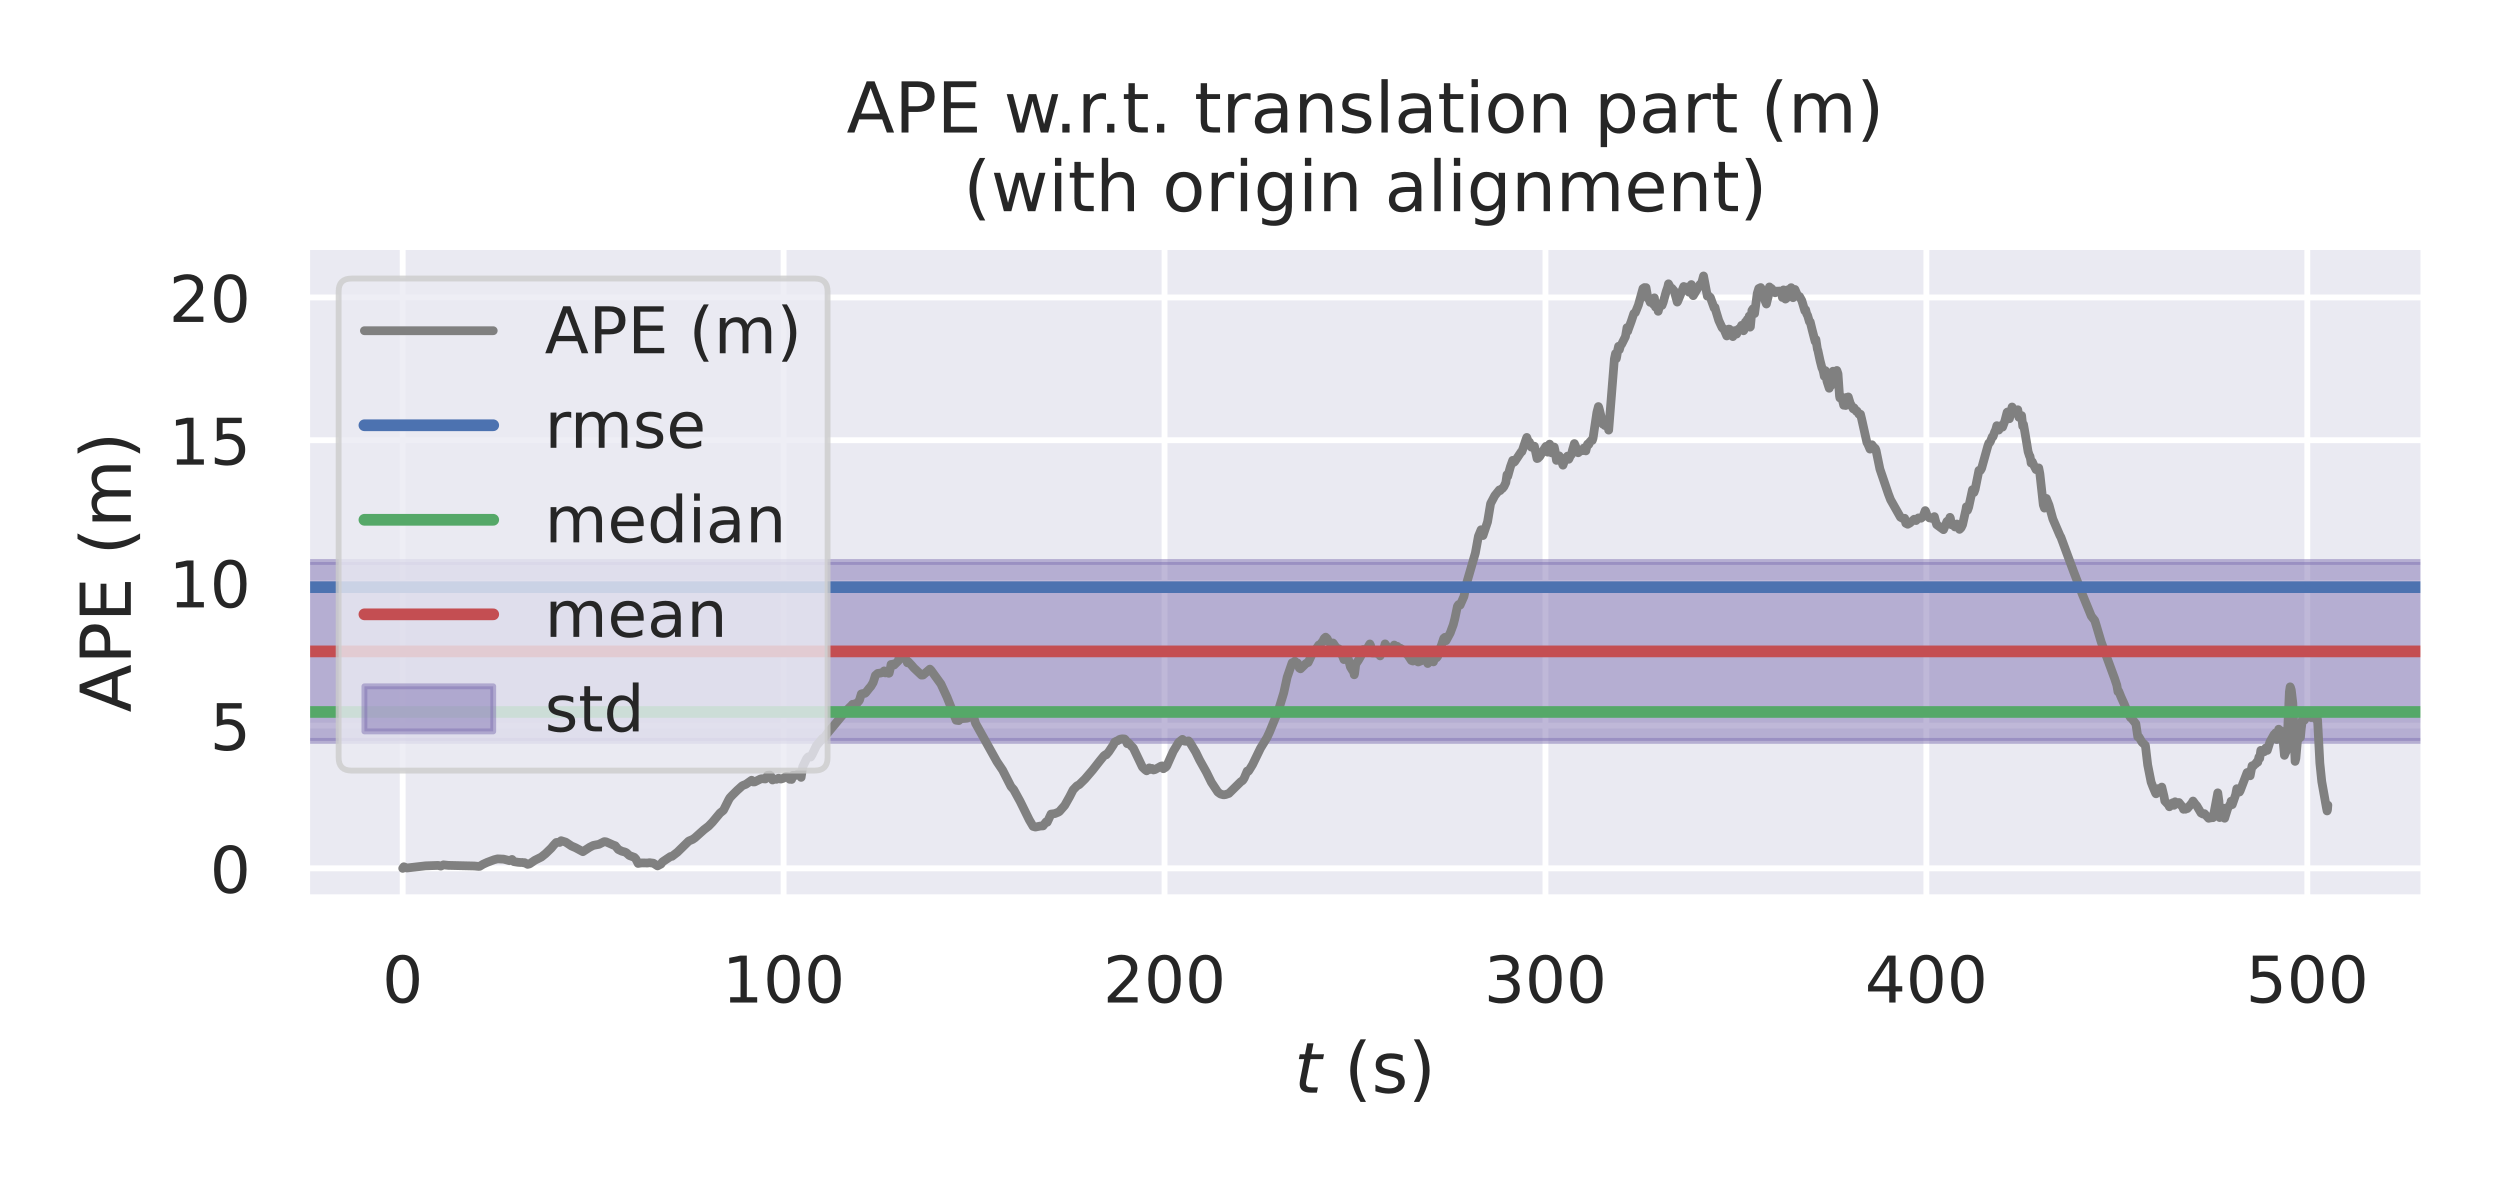 <?xml version="1.0" encoding="utf-8" standalone="no"?>
<!DOCTYPE svg PUBLIC "-//W3C//DTD SVG 1.1//EN"
  "http://www.w3.org/Graphics/SVG/1.1/DTD/svg11.dtd">
<!-- Created with matplotlib (https://matplotlib.org/) -->
<svg height="202.32pt" version="1.1" viewBox="0 0 426.96 202.32" width="426.96pt" xmlns="http://www.w3.org/2000/svg" xmlns:xlink="http://www.w3.org/1999/xlink">
 <defs>
  <style type="text/css">*{stroke-linecap:butt;stroke-linejoin:round;}</style>
 </defs>
 <g id="figure_1">
  <g id="patch_1">
   <path d="M 0 202.32 
L 426.96 202.32 
L 426.96 0 
L 0 0 
z
" style="fill:#ffffff;"/>
  </g>
  <g id="axes_1">
   <g id="patch_2">
    <path d="M 52.335 153.36 
L 414 153.36 
L 414 42.072 
L 52.335 42.072 
z
" style="fill:#eaeaf2;"/>
   </g>
   <g id="matplotlib.axis_1">
    <g id="xtick_1">
     <g id="line2d_1">
      <path clip-path="url(#p48aa917605)" d="M 68.774 153.36 
L 68.774 42.072 
" style="fill:none;stroke:#ffffff;stroke-linecap:round;"/>
     </g>
     <g id="text_1">
      <!-- 0 -->
      <g style="fill:#262626;" transform="translate(65.275 171.218)scale(0.11 -0.11)">
       <defs>
        <path d="M 31.781 66.406 
Q 24.172 66.406 20.328 58.906 
Q 16.5 51.422 16.5 36.375 
Q 16.5 21.391 20.328 13.891 
Q 24.172 6.391 31.781 6.391 
Q 39.453 6.391 43.281 13.891 
Q 47.125 21.391 47.125 36.375 
Q 47.125 51.422 43.281 58.906 
Q 39.453 66.406 31.781 66.406 
z
M 31.781 74.219 
Q 44.047 74.219 50.516 64.516 
Q 56.984 54.828 56.984 36.375 
Q 56.984 17.969 50.516 8.266 
Q 44.047 -1.422 31.781 -1.422 
Q 19.531 -1.422 13.062 8.266 
Q 6.594 17.969 6.594 36.375 
Q 6.594 54.828 13.062 64.516 
Q 19.531 74.219 31.781 74.219 
z
" id="DejaVuSans-48"/>
       </defs>
       <use xlink:href="#DejaVuSans-48"/>
      </g>
     </g>
    </g>
    <g id="xtick_2">
     <g id="line2d_2">
      <path clip-path="url(#p48aa917605)" d="M 133.829 153.36 
L 133.829 42.072 
" style="fill:none;stroke:#ffffff;stroke-linecap:round;"/>
     </g>
     <g id="text_2">
      <!-- 100 -->
      <g style="fill:#262626;" transform="translate(123.331 171.218)scale(0.11 -0.11)">
       <defs>
        <path d="M 12.406 8.297 
L 28.516 8.297 
L 28.516 63.922 
L 10.984 60.406 
L 10.984 69.391 
L 28.422 72.906 
L 38.281 72.906 
L 38.281 8.297 
L 54.391 8.297 
L 54.391 0 
L 12.406 0 
z
" id="DejaVuSans-49"/>
       </defs>
       <use xlink:href="#DejaVuSans-49"/>
       <use x="63.623" xlink:href="#DejaVuSans-48"/>
       <use x="127.246" xlink:href="#DejaVuSans-48"/>
      </g>
     </g>
    </g>
    <g id="xtick_3">
     <g id="line2d_3">
      <path clip-path="url(#p48aa917605)" d="M 198.884 153.36 
L 198.884 42.072 
" style="fill:none;stroke:#ffffff;stroke-linecap:round;"/>
     </g>
     <g id="text_3">
      <!-- 200 -->
      <g style="fill:#262626;" transform="translate(188.386 171.218)scale(0.11 -0.11)">
       <defs>
        <path d="M 19.188 8.297 
L 53.609 8.297 
L 53.609 0 
L 7.328 0 
L 7.328 8.297 
Q 12.938 14.109 22.625 23.891 
Q 32.328 33.688 34.812 36.531 
Q 39.547 41.844 41.422 45.531 
Q 43.312 49.219 43.312 52.781 
Q 43.312 58.594 39.234 62.25 
Q 35.156 65.922 28.609 65.922 
Q 23.969 65.922 18.812 64.312 
Q 13.672 62.703 7.812 59.422 
L 7.812 69.391 
Q 13.766 71.781 18.938 73 
Q 24.125 74.219 28.422 74.219 
Q 39.75 74.219 46.484 68.547 
Q 53.219 62.891 53.219 53.422 
Q 53.219 48.922 51.531 44.891 
Q 49.859 40.875 45.406 35.406 
Q 44.188 33.984 37.641 27.219 
Q 31.109 20.453 19.188 8.297 
z
" id="DejaVuSans-50"/>
       </defs>
       <use xlink:href="#DejaVuSans-50"/>
       <use x="63.623" xlink:href="#DejaVuSans-48"/>
       <use x="127.246" xlink:href="#DejaVuSans-48"/>
      </g>
     </g>
    </g>
    <g id="xtick_4">
     <g id="line2d_4">
      <path clip-path="url(#p48aa917605)" d="M 263.938 153.36 
L 263.938 42.072 
" style="fill:none;stroke:#ffffff;stroke-linecap:round;"/>
     </g>
     <g id="text_4">
      <!-- 300 -->
      <g style="fill:#262626;" transform="translate(253.44 171.218)scale(0.11 -0.11)">
       <defs>
        <path d="M 40.578 39.312 
Q 47.656 37.797 51.625 33 
Q 55.609 28.219 55.609 21.188 
Q 55.609 10.406 48.188 4.484 
Q 40.766 -1.422 27.094 -1.422 
Q 22.516 -1.422 17.656 -0.516 
Q 12.797 0.391 7.625 2.203 
L 7.625 11.719 
Q 11.719 9.328 16.594 8.109 
Q 21.484 6.891 26.812 6.891 
Q 36.078 6.891 40.938 10.547 
Q 45.797 14.203 45.797 21.188 
Q 45.797 27.641 41.281 31.266 
Q 36.766 34.906 28.719 34.906 
L 20.219 34.906 
L 20.219 43.016 
L 29.109 43.016 
Q 36.375 43.016 40.234 45.922 
Q 44.094 48.828 44.094 54.297 
Q 44.094 59.906 40.109 62.906 
Q 36.141 65.922 28.719 65.922 
Q 24.656 65.922 20.016 65.031 
Q 15.375 64.156 9.812 62.312 
L 9.812 71.094 
Q 15.438 72.656 20.344 73.438 
Q 25.25 74.219 29.594 74.219 
Q 40.828 74.219 47.359 69.109 
Q 53.906 64.016 53.906 55.328 
Q 53.906 49.266 50.438 45.094 
Q 46.969 40.922 40.578 39.312 
z
" id="DejaVuSans-51"/>
       </defs>
       <use xlink:href="#DejaVuSans-51"/>
       <use x="63.623" xlink:href="#DejaVuSans-48"/>
       <use x="127.246" xlink:href="#DejaVuSans-48"/>
      </g>
     </g>
    </g>
    <g id="xtick_5">
     <g id="line2d_5">
      <path clip-path="url(#p48aa917605)" d="M 328.993 153.36 
L 328.993 42.072 
" style="fill:none;stroke:#ffffff;stroke-linecap:round;"/>
     </g>
     <g id="text_5">
      <!-- 400 -->
      <g style="fill:#262626;" transform="translate(318.495 171.218)scale(0.11 -0.11)">
       <defs>
        <path d="M 37.797 64.312 
L 12.891 25.391 
L 37.797 25.391 
z
M 35.203 72.906 
L 47.609 72.906 
L 47.609 25.391 
L 58.016 25.391 
L 58.016 17.188 
L 47.609 17.188 
L 47.609 0 
L 37.797 0 
L 37.797 17.188 
L 4.891 17.188 
L 4.891 26.703 
z
" id="DejaVuSans-52"/>
       </defs>
       <use xlink:href="#DejaVuSans-52"/>
       <use x="63.623" xlink:href="#DejaVuSans-48"/>
       <use x="127.246" xlink:href="#DejaVuSans-48"/>
      </g>
     </g>
    </g>
    <g id="xtick_6">
     <g id="line2d_6">
      <path clip-path="url(#p48aa917605)" d="M 394.048 153.36 
L 394.048 42.072 
" style="fill:none;stroke:#ffffff;stroke-linecap:round;"/>
     </g>
     <g id="text_6">
      <!-- 500 -->
      <g style="fill:#262626;" transform="translate(383.55 171.218)scale(0.11 -0.11)">
       <defs>
        <path d="M 10.797 72.906 
L 49.516 72.906 
L 49.516 64.594 
L 19.828 64.594 
L 19.828 46.734 
Q 21.969 47.469 24.109 47.828 
Q 26.266 48.188 28.422 48.188 
Q 40.625 48.188 47.75 41.5 
Q 54.891 34.812 54.891 23.391 
Q 54.891 11.625 47.562 5.094 
Q 40.234 -1.422 26.906 -1.422 
Q 22.312 -1.422 17.547 -0.641 
Q 12.797 0.141 7.719 1.703 
L 7.719 11.625 
Q 12.109 9.234 16.797 8.062 
Q 21.484 6.891 26.703 6.891 
Q 35.156 6.891 40.078 11.328 
Q 45.016 15.766 45.016 23.391 
Q 45.016 31 40.078 35.438 
Q 35.156 39.891 26.703 39.891 
Q 22.75 39.891 18.812 39.016 
Q 14.891 38.141 10.797 36.281 
z
" id="DejaVuSans-53"/>
       </defs>
       <use xlink:href="#DejaVuSans-53"/>
       <use x="63.623" xlink:href="#DejaVuSans-48"/>
       <use x="127.246" xlink:href="#DejaVuSans-48"/>
      </g>
     </g>
    </g>
    <g id="text_7">
     <!-- $t$ (s) -->
     <g style="fill:#262626;" transform="translate(221.048 186.624)scale(0.12 -0.12)">
      <defs>
       <path d="M 42.281 54.688 
L 40.922 47.703 
L 23 47.703 
L 17.188 18.016 
Q 16.891 16.359 16.75 15.234 
Q 16.609 14.109 16.609 13.484 
Q 16.609 10.359 18.484 8.938 
Q 20.359 7.516 24.516 7.516 
L 33.594 7.516 
L 32.078 0 
L 23.484 0 
Q 15.484 0 11.547 3.125 
Q 7.625 6.25 7.625 12.594 
Q 7.625 13.719 7.766 15.062 
Q 7.906 16.406 8.203 18.016 
L 14.016 47.703 
L 6.391 47.703 
L 7.812 54.688 
L 15.281 54.688 
L 18.312 70.219 
L 27.297 70.219 
L 24.312 54.688 
z
" id="DejaVuSans-Oblique-116"/>
       <path id="DejaVuSans-32"/>
       <path d="M 31 75.875 
Q 24.469 64.656 21.281 53.656 
Q 18.109 42.672 18.109 31.391 
Q 18.109 20.125 21.312 9.062 
Q 24.516 -2 31 -13.188 
L 23.188 -13.188 
Q 15.875 -1.703 12.234 9.375 
Q 8.594 20.453 8.594 31.391 
Q 8.594 42.281 12.203 53.312 
Q 15.828 64.359 23.188 75.875 
z
" id="DejaVuSans-40"/>
       <path d="M 44.281 53.078 
L 44.281 44.578 
Q 40.484 46.531 36.375 47.5 
Q 32.281 48.484 27.875 48.484 
Q 21.188 48.484 17.844 46.438 
Q 14.5 44.391 14.5 40.281 
Q 14.5 37.156 16.891 35.375 
Q 19.281 33.594 26.516 31.984 
L 29.594 31.297 
Q 39.156 29.25 43.188 25.516 
Q 47.219 21.781 47.219 15.094 
Q 47.219 7.469 41.188 3.016 
Q 35.156 -1.422 24.609 -1.422 
Q 20.219 -1.422 15.453 -0.562 
Q 10.688 0.297 5.422 2 
L 5.422 11.281 
Q 10.406 8.688 15.234 7.391 
Q 20.062 6.109 24.812 6.109 
Q 31.156 6.109 34.562 8.281 
Q 37.984 10.453 37.984 14.406 
Q 37.984 18.062 35.516 20.016 
Q 33.062 21.969 24.703 23.781 
L 21.578 24.516 
Q 13.234 26.266 9.516 29.906 
Q 5.812 33.547 5.812 39.891 
Q 5.812 47.609 11.281 51.797 
Q 16.75 56 26.812 56 
Q 31.781 56 36.172 55.266 
Q 40.578 54.547 44.281 53.078 
z
" id="DejaVuSans-115"/>
       <path d="M 8.016 75.875 
L 15.828 75.875 
Q 23.141 64.359 26.781 53.312 
Q 30.422 42.281 30.422 31.391 
Q 30.422 20.453 26.781 9.375 
Q 23.141 -1.703 15.828 -13.188 
L 8.016 -13.188 
Q 14.5 -2 17.703 9.062 
Q 20.906 20.125 20.906 31.391 
Q 20.906 42.672 17.703 53.656 
Q 14.5 64.656 8.016 75.875 
z
" id="DejaVuSans-41"/>
      </defs>
      <use transform="translate(0 0.125)" xlink:href="#DejaVuSans-Oblique-116"/>
      <use transform="translate(39.209 0.125)" xlink:href="#DejaVuSans-32"/>
      <use transform="translate(70.996 0.125)" xlink:href="#DejaVuSans-40"/>
      <use transform="translate(110.01 0.125)" xlink:href="#DejaVuSans-115"/>
      <use transform="translate(162.109 0.125)" xlink:href="#DejaVuSans-41"/>
     </g>
    </g>
   </g>
   <g id="matplotlib.axis_2">
    <g id="ytick_1">
     <g id="line2d_7">
      <path clip-path="url(#p48aa917605)" d="M 52.335 148.301 
L 414 148.301 
" style="fill:none;stroke:#ffffff;stroke-linecap:round;"/>
     </g>
     <g id="text_8">
      <!-- 0 -->
      <g style="fill:#262626;" transform="translate(35.836 152.481)scale(0.11 -0.11)">
       <use xlink:href="#DejaVuSans-48"/>
      </g>
     </g>
    </g>
    <g id="ytick_2">
     <g id="line2d_8">
      <path clip-path="url(#p48aa917605)" d="M 52.335 123.928 
L 414 123.928 
" style="fill:none;stroke:#ffffff;stroke-linecap:round;"/>
     </g>
     <g id="text_9">
      <!-- 5 -->
      <g style="fill:#262626;" transform="translate(35.836 128.107)scale(0.11 -0.11)">
       <use xlink:href="#DejaVuSans-53"/>
      </g>
     </g>
    </g>
    <g id="ytick_3">
     <g id="line2d_9">
      <path clip-path="url(#p48aa917605)" d="M 52.335 99.554 
L 414 99.554 
" style="fill:none;stroke:#ffffff;stroke-linecap:round;"/>
     </g>
     <g id="text_10">
      <!-- 10 -->
      <g style="fill:#262626;" transform="translate(28.837 103.733)scale(0.11 -0.11)">
       <use xlink:href="#DejaVuSans-49"/>
       <use x="63.623" xlink:href="#DejaVuSans-48"/>
      </g>
     </g>
    </g>
    <g id="ytick_4">
     <g id="line2d_10">
      <path clip-path="url(#p48aa917605)" d="M 52.335 75.18 
L 414 75.18 
" style="fill:none;stroke:#ffffff;stroke-linecap:round;"/>
     </g>
     <g id="text_11">
      <!-- 15 -->
      <g style="fill:#262626;" transform="translate(28.837 79.359)scale(0.11 -0.11)">
       <use xlink:href="#DejaVuSans-49"/>
       <use x="63.623" xlink:href="#DejaVuSans-53"/>
      </g>
     </g>
    </g>
    <g id="ytick_5">
     <g id="line2d_11">
      <path clip-path="url(#p48aa917605)" d="M 52.335 50.806 
L 414 50.806 
" style="fill:none;stroke:#ffffff;stroke-linecap:round;"/>
     </g>
     <g id="text_12">
      <!-- 20 -->
      <g style="fill:#262626;" transform="translate(28.837 54.985)scale(0.11 -0.11)">
       <use xlink:href="#DejaVuSans-50"/>
       <use x="63.623" xlink:href="#DejaVuSans-48"/>
      </g>
     </g>
    </g>
    <g id="text_13">
     <!-- APE (m) -->
     <g style="fill:#262626;" transform="translate(22.342 121.663)rotate(-90)scale(0.12 -0.12)">
      <defs>
       <path d="M 34.188 63.188 
L 20.797 26.906 
L 47.609 26.906 
z
M 28.609 72.906 
L 39.797 72.906 
L 67.578 0 
L 57.328 0 
L 50.688 18.703 
L 17.828 18.703 
L 11.188 0 
L 0.781 0 
z
" id="DejaVuSans-65"/>
       <path d="M 19.672 64.797 
L 19.672 37.406 
L 32.078 37.406 
Q 38.969 37.406 42.719 40.969 
Q 46.484 44.531 46.484 51.125 
Q 46.484 57.672 42.719 61.234 
Q 38.969 64.797 32.078 64.797 
z
M 9.812 72.906 
L 32.078 72.906 
Q 44.344 72.906 50.609 67.359 
Q 56.891 61.812 56.891 51.125 
Q 56.891 40.328 50.609 34.812 
Q 44.344 29.297 32.078 29.297 
L 19.672 29.297 
L 19.672 0 
L 9.812 0 
z
" id="DejaVuSans-80"/>
       <path d="M 9.812 72.906 
L 55.906 72.906 
L 55.906 64.594 
L 19.672 64.594 
L 19.672 43.016 
L 54.391 43.016 
L 54.391 34.719 
L 19.672 34.719 
L 19.672 8.297 
L 56.781 8.297 
L 56.781 0 
L 9.812 0 
z
" id="DejaVuSans-69"/>
       <path d="M 52 44.188 
Q 55.375 50.25 60.062 53.125 
Q 64.75 56 71.094 56 
Q 79.641 56 84.281 50.016 
Q 88.922 44.047 88.922 33.016 
L 88.922 0 
L 79.891 0 
L 79.891 32.719 
Q 79.891 40.578 77.094 44.375 
Q 74.312 48.188 68.609 48.188 
Q 61.625 48.188 57.562 43.547 
Q 53.516 38.922 53.516 30.906 
L 53.516 0 
L 44.484 0 
L 44.484 32.719 
Q 44.484 40.625 41.703 44.406 
Q 38.922 48.188 33.109 48.188 
Q 26.219 48.188 22.156 43.531 
Q 18.109 38.875 18.109 30.906 
L 18.109 0 
L 9.078 0 
L 9.078 54.688 
L 18.109 54.688 
L 18.109 46.188 
Q 21.188 51.219 25.484 53.609 
Q 29.781 56 35.688 56 
Q 41.656 56 45.828 52.969 
Q 50 49.953 52 44.188 
z
" id="DejaVuSans-109"/>
      </defs>
      <use xlink:href="#DejaVuSans-65"/>
      <use x="68.408" xlink:href="#DejaVuSans-80"/>
      <use x="128.711" xlink:href="#DejaVuSans-69"/>
      <use x="191.895" xlink:href="#DejaVuSans-32"/>
      <use x="223.682" xlink:href="#DejaVuSans-40"/>
      <use x="262.695" xlink:href="#DejaVuSans-109"/>
      <use x="360.107" xlink:href="#DejaVuSans-41"/>
     </g>
    </g>
   </g>
   <g id="patch_3">
    <path clip-path="url(#p48aa917605)" d="M 52.335 126.526 
L 52.335 95.976 
L 414 95.976 
L 414 126.526 
z
" style="fill:#8172b3;opacity:0.5;stroke:#8172b3;stroke-linejoin:miter;"/>
   </g>
   <g id="line2d_12">
    <path clip-path="url(#p48aa917605)" d="M 68.774 148.301 
L 68.969 148.031 
L 69.49 148.24 
L 72.678 147.871 
L 74.824 147.798 
L 75.28 147.918 
L 75.735 147.703 
L 76.581 147.793 
L 81.005 147.899 
L 81.72 147.967 
L 81.915 147.956 
L 82.501 147.598 
L 83.216 147.271 
L 84.387 146.831 
L 84.973 146.681 
L 86.014 146.729 
L 86.599 146.878 
L 86.99 146.988 
L 87.38 146.812 
L 87.445 146.78 
L 87.77 147.155 
L 88.486 147.267 
L 88.941 147.301 
L 89.267 147.298 
L 89.462 147.362 
L 89.592 147.327 
L 90.112 147.616 
L 90.438 147.538 
L 91.348 146.921 
L 92.454 146.366 
L 93.17 145.794 
L 94.146 144.848 
L 94.536 144.376 
L 94.666 144.231 
L 94.991 143.889 
L 95.317 143.845 
L 95.577 143.874 
L 95.837 143.58 
L 96.618 143.826 
L 97.594 144.477 
L 98.309 144.787 
L 99.545 145.452 
L 100.716 144.689 
L 101.302 144.395 
L 101.627 144.321 
L 102.277 144.202 
L 103.188 143.745 
L 103.448 143.751 
L 103.904 143.948 
L 104.75 144.326 
L 105.075 144.437 
L 105.595 145.082 
L 106.181 145.368 
L 106.701 145.51 
L 106.961 145.626 
L 107.482 146.108 
L 108.328 146.417 
L 108.588 146.695 
L 108.978 147.462 
L 109.238 147.415 
L 109.629 147.369 
L 110.604 147.388 
L 110.93 147.33 
L 111.255 147.381 
L 111.45 147.402 
L 111.58 147.418 
L 112.296 147.879 
L 112.881 147.568 
L 113.142 147.197 
L 114.508 146.281 
L 114.768 146.248 
L 115.679 145.55 
L 117.63 143.637 
L 118.281 143.362 
L 118.671 143.093 
L 120.233 141.694 
L 121.013 141.096 
L 121.664 140.426 
L 122.965 138.862 
L 123.55 138.389 
L 124.461 136.573 
L 124.656 136.247 
L 125.047 135.827 
L 125.892 134.988 
L 126.738 134.225 
L 126.933 134.122 
L 127.389 133.943 
L 128.364 133.255 
L 128.625 133.543 
L 128.885 133.539 
L 129.926 133.019 
L 130.186 132.993 
L 130.706 133.034 
L 130.836 132.867 
L 131.097 132.413 
L 131.422 132.343 
L 131.617 132.489 
L 131.942 133.21 
L 132.007 133.135 
L 132.203 133.06 
L 132.593 133.097 
L 132.983 132.903 
L 133.178 133.021 
L 133.374 133.048 
L 133.764 132.922 
L 134.219 132.618 
L 134.61 132.637 
L 134.805 132.949 
L 134.87 133.09 
L 134.935 133.02 
L 135.065 132.691 
L 135.195 133.115 
L 135.455 132.399 
L 135.781 132.451 
L 135.911 132.422 
L 136.366 132.12 
L 136.691 132.363 
L 136.822 132.761 
L 137.082 130.978 
L 137.732 129.623 
L 137.862 129.441 
L 138.058 129.249 
L 138.448 129.288 
L 138.708 128.854 
L 139.424 127.363 
L 140.465 126.12 
L 140.725 126.039 
L 141.18 125.388 
L 144.433 121.461 
L 144.823 121.093 
L 145.149 120.754 
L 145.344 120.584 
L 145.604 120.284 
L 145.864 120.3 
L 146.059 120.18 
L 146.319 120.155 
L 146.775 119.609 
L 147.1 118.516 
L 147.36 118.443 
L 147.686 118.42 
L 147.816 118.347 
L 148.466 117.521 
L 148.727 117.225 
L 149.117 116.575 
L 149.312 115.974 
L 149.507 115.348 
L 149.898 115.009 
L 150.353 114.95 
L 150.743 114.86 
L 151.003 114.582 
L 151.134 114.769 
L 151.199 114.918 
L 151.264 114.861 
L 151.459 114.776 
L 151.589 114.871 
L 151.784 114.989 
L 151.849 114.968 
L 152.109 113.878 
L 152.174 113.479 
L 152.239 113.517 
L 152.435 113.505 
L 152.5 113.418 
L 152.565 113.493 
L 152.695 113.576 
L 153.41 112.874 
L 153.541 112.359 
L 153.671 111.821 
L 153.736 111.869 
L 154.191 112.3 
L 154.321 112.451 
L 154.516 112.414 
L 154.712 112.683 
L 154.777 112.667 
L 154.972 113.192 
L 155.102 112.994 
L 155.167 113.06 
L 155.687 113.615 
L 156.078 114.073 
L 157.379 115.301 
L 157.639 115.283 
L 158.81 114.277 
L 159.005 114.473 
L 160.697 116.816 
L 161.737 119.066 
L 163.039 122.343 
L 163.299 123.005 
L 163.754 123.063 
L 164.079 122.723 
L 164.34 122.728 
L 165.185 122.652 
L 165.576 122.461 
L 165.706 122.448 
L 165.966 122.158 
L 166.161 122.011 
L 166.617 123.545 
L 170.26 130.08 
L 171.235 131.534 
L 171.626 132.3 
L 172.667 134.34 
L 173.122 134.854 
L 174.228 136.87 
L 175.789 140.032 
L 176.44 141.138 
L 176.83 141.247 
L 177.676 141.072 
L 178.131 141.049 
L 178.652 140.366 
L 178.782 140.39 
L 178.847 140.43 
L 179.497 139.035 
L 180.148 138.949 
L 180.733 138.712 
L 180.929 138.587 
L 181.839 137.548 
L 182.685 136.044 
L 183.271 134.894 
L 183.921 134.214 
L 184.311 134.008 
L 185.287 133.048 
L 186.588 131.534 
L 187.824 129.954 
L 188.54 129.078 
L 188.8 128.885 
L 188.93 128.912 
L 189.386 128.363 
L 190.166 127.178 
L 190.362 126.752 
L 190.622 126.603 
L 190.817 126.532 
L 191.272 126.252 
L 191.663 126.181 
L 192.053 126.207 
L 192.248 126.395 
L 192.508 127.001 
L 192.573 126.924 
L 192.703 126.831 
L 193.289 127.495 
L 193.549 127.74 
L 195.111 131.01 
L 195.566 131.45 
L 195.826 131.642 
L 196.086 131.45 
L 196.281 131.143 
L 196.412 131.418 
L 196.477 131.361 
L 196.737 131.232 
L 196.997 131.495 
L 197.257 131.428 
L 198.298 130.837 
L 198.493 130.803 
L 198.558 130.828 
L 198.689 131.287 
L 198.754 131.225 
L 199.079 131.045 
L 199.274 130.789 
L 199.794 129.613 
L 200.38 128.304 
L 200.835 127.558 
L 201.291 126.784 
L 201.941 126.271 
L 202.201 126.504 
L 202.332 126.58 
L 202.527 126.595 
L 202.657 126.592 
L 202.982 126.532 
L 203.177 126.736 
L 204.218 128.454 
L 204.869 129.795 
L 206.04 131.89 
L 206.885 133.606 
L 207.991 135.278 
L 208.447 135.607 
L 208.967 135.746 
L 209.292 135.704 
L 209.878 135.503 
L 211.895 133.519 
L 212.22 133.303 
L 212.48 132.906 
L 213.001 131.682 
L 213.131 131.774 
L 213.261 131.655 
L 213.911 130.596 
L 214.822 128.715 
L 215.277 127.777 
L 216.383 125.966 
L 216.839 124.979 
L 218.335 121.312 
L 219.246 118.315 
L 219.831 115.646 
L 220.677 113.186 
L 220.807 113.391 
L 220.872 113.335 
L 221.067 113.051 
L 221.132 112.914 
L 221.393 113.384 
L 221.523 113.31 
L 221.588 113.22 
L 221.718 113.644 
L 221.913 114.103 
L 222.108 114.221 
L 223.084 113.268 
L 223.409 113.148 
L 223.735 112.463 
L 224.06 111.717 
L 224.515 111.213 
L 225.231 110.156 
L 225.426 110.125 
L 225.946 109.46 
L 226.142 109.043 
L 226.402 108.818 
L 226.662 109.06 
L 226.922 109.634 
L 227.182 109.764 
L 227.378 110.018 
L 227.508 110.151 
L 227.638 109.804 
L 227.703 109.87 
L 227.898 110.159 
L 228.288 110.72 
L 228.614 110.787 
L 228.874 111.363 
L 228.939 111.606 
L 229.004 111.55 
L 229.069 111.505 
L 229.524 112.646 
L 229.98 111.844 
L 230.175 112.245 
L 230.37 112.89 
L 230.63 113.915 
L 231.021 114.548 
L 231.151 114.619 
L 231.281 115.24 
L 231.346 115.014 
L 231.541 113.434 
L 231.997 112.752 
L 232.452 111.954 
L 232.842 110.935 
L 232.972 111.014 
L 233.233 111.452 
L 233.363 111.17 
L 233.688 110.412 
L 233.818 110.184 
L 233.948 109.976 
L 234.078 110.238 
L 234.338 111.506 
L 234.924 111.513 
L 235.314 111.641 
L 235.509 111.437 
L 235.64 111.773 
L 235.705 112.014 
L 235.965 111.049 
L 236.03 111.024 
L 236.16 111.31 
L 236.225 111.229 
L 236.55 109.963 
L 237.396 111.203 
L 237.461 111.157 
L 237.786 111.033 
L 238.112 110.16 
L 238.307 110.386 
L 238.502 110.496 
L 238.632 110.386 
L 238.827 110.79 
L 239.153 110.701 
L 239.868 111.2 
L 240.193 111.683 
L 240.389 111.805 
L 241.039 112.798 
L 241.299 112.893 
L 241.56 112.652 
L 242.21 113.057 
L 243.251 112.632 
L 243.381 112.624 
L 243.511 112.419 
L 243.836 113.318 
L 243.902 113.242 
L 244.227 112.71 
L 244.357 112.421 
L 244.552 112.687 
L 244.682 112.661 
L 244.812 113.036 
L 245.138 111.794 
L 245.203 112.026 
L 245.333 112.344 
L 245.528 112.115 
L 245.658 111.73 
L 245.918 110.834 
L 246.178 110.196 
L 246.569 109.021 
L 246.764 108.848 
L 246.959 109.42 
L 247.675 108.1 
L 248.195 106.693 
L 248.455 105.687 
L 248.911 103.52 
L 249.106 103.248 
L 249.366 103.338 
L 250.017 101.862 
L 250.537 99.386 
L 251.968 94.445 
L 252.489 91.583 
L 252.944 90.475 
L 253.269 91.463 
L 253.334 91.272 
L 254.05 89.124 
L 254.57 86.007 
L 255.286 84.646 
L 256.067 83.673 
L 256.197 83.79 
L 256.457 83.477 
L 256.587 83.43 
L 256.847 83.105 
L 257.173 82.416 
L 257.368 81.07 
L 257.498 81.356 
L 257.953 79.716 
L 258.344 78.62 
L 258.409 78.802 
L 258.474 78.984 
L 258.539 78.961 
L 258.669 78.872 
L 259.84 77.105 
L 259.905 77.143 
L 260.035 76.8 
L 260.621 75.048 
L 260.751 74.707 
L 261.076 75.591 
L 261.206 75.5 
L 261.336 75.872 
L 261.531 76.371 
L 261.661 76.233 
L 261.727 76.114 
L 261.792 76.17 
L 261.987 76.228 
L 262.052 76.21 
L 262.507 78.312 
L 262.637 78.276 
L 262.963 77.954 
L 263.483 77.071 
L 264.003 76.245 
L 264.329 77.222 
L 264.654 75.85 
L 264.719 76.015 
L 264.849 76.295 
L 264.979 77.335 
L 265.044 76.991 
L 265.174 76.46 
L 265.239 76.481 
L 265.37 76.412 
L 265.435 76.351 
L 265.565 76.925 
L 265.825 78.627 
L 265.89 78.476 
L 266.28 77.848 
L 266.541 78.408 
L 266.931 79.441 
L 267.321 78.33 
L 267.712 77.895 
L 267.777 77.991 
L 267.907 78.44 
L 267.972 78.336 
L 268.167 77.887 
L 268.362 77.659 
L 268.557 76.869 
L 268.883 75.755 
L 269.338 76.845 
L 269.533 77.321 
L 269.598 77.259 
L 270.119 76.861 
L 270.314 76.966 
L 270.444 76.693 
L 270.509 76.512 
L 270.574 76.542 
L 270.704 76.665 
L 270.834 77.002 
L 271.094 75.92 
L 271.159 75.824 
L 271.224 75.896 
L 271.29 75.963 
L 271.355 75.886 
L 271.55 75.433 
L 271.68 75.359 
L 271.81 75.138 
L 271.875 75.181 
L 271.94 75.217 
L 272.07 74.81 
L 272.265 73.47 
L 272.721 70.434 
L 272.981 69.437 
L 273.046 69.583 
L 273.176 70.061 
L 273.697 72.206 
L 273.762 72.45 
L 273.827 72.277 
L 273.892 72.103 
L 273.957 72.15 
L 274.087 72.678 
L 274.282 72.038 
L 274.412 72.542 
L 274.477 72.516 
L 274.542 72.484 
L 274.672 73.062 
L 274.737 73.454 
L 275.713 61.291 
L 275.908 60.375 
L 276.039 61.255 
L 276.104 60.96 
L 276.299 59.703 
L 276.429 59.141 
L 276.559 59.724 
L 276.754 59.026 
L 276.949 58.793 
L 277.6 57.484 
L 277.795 56.378 
L 277.86 55.958 
L 277.925 56.261 
L 277.99 56.57 
L 278.055 56.34 
L 278.576 54.919 
L 278.706 54.53 
L 279.031 53.542 
L 279.226 53.379 
L 279.291 53.382 
L 279.812 52.091 
L 280.592 49.28 
L 280.853 49.108 
L 281.048 49.14 
L 281.113 49.118 
L 281.438 50.953 
L 281.568 50.947 
L 281.828 51.635 
L 282.154 51.693 
L 282.219 51.594 
L 282.414 52.017 
L 282.544 50.867 
L 282.739 52.46 
L 282.869 51.72 
L 282.934 51.824 
L 283.064 52.214 
L 283.195 53.163 
L 283.26 52.902 
L 283.52 52.128 
L 283.845 52.154 
L 284.04 51.641 
L 284.561 49.781 
L 284.821 49.037 
L 284.951 48.471 
L 285.146 48.841 
L 285.341 49.2 
L 285.537 49.239 
L 285.927 49.703 
L 286.447 51.591 
L 286.512 51.494 
L 286.773 50.861 
L 287.098 50.059 
L 287.293 49.583 
L 287.553 48.93 
L 288.009 49.208 
L 288.139 49.027 
L 288.204 49.106 
L 288.464 49.906 
L 288.659 49.926 
L 288.854 48.601 
L 289.115 50.415 
L 289.18 50.495 
L 290.351 48.542 
L 290.546 48.44 
L 290.611 48.343 
L 290.936 47.131 
L 291.261 48.828 
L 291.587 50.575 
L 291.782 50.51 
L 292.107 50.809 
L 292.758 52.613 
L 292.823 52.563 
L 292.888 52.491 
L 293.018 53.024 
L 293.538 54.728 
L 294.124 56.003 
L 294.319 56.173 
L 294.384 56.149 
L 294.904 57.373 
L 295.035 57.308 
L 295.23 56.211 
L 295.36 56.22 
L 295.75 56.954 
L 295.945 57.486 
L 296.01 57.385 
L 296.271 56.462 
L 296.336 56.497 
L 296.596 57.048 
L 296.726 56.683 
L 296.921 56.192 
L 297.181 56.088 
L 297.442 55.561 
L 297.702 56.252 
L 297.767 56.487 
L 297.832 56.396 
L 298.092 54.976 
L 298.287 54.924 
L 298.417 54.543 
L 298.613 55.208 
L 298.743 53.97 
L 298.873 55.874 
L 298.938 55.806 
L 299.198 53.033 
L 299.393 52.733 
L 299.653 53.548 
L 300.109 50.111 
L 300.369 49.265 
L 300.694 49.111 
L 300.954 49.503 
L 301.15 50.459 
L 301.215 50.475 
L 301.475 51.428 
L 301.67 51.919 
L 301.995 50.577 
L 302.191 49.005 
L 302.256 49.145 
L 302.386 49.332 
L 302.516 49.244 
L 303.166 49.996 
L 303.492 49.717 
L 303.622 49.867 
L 303.687 49.788 
L 303.882 49.7 
L 304.272 50.057 
L 304.402 50.803 
L 304.467 50.699 
L 304.598 49.512 
L 304.663 49.535 
L 304.728 49.546 
L 304.858 50.472 
L 304.923 51.076 
L 304.988 51.033 
L 305.118 50.925 
L 305.378 49.49 
L 305.443 49.451 
L 305.703 49.96 
L 305.769 49.858 
L 305.899 49.13 
L 305.964 49.397 
L 306.224 50.843 
L 306.354 50.543 
L 306.419 50.397 
L 306.549 49.437 
L 306.614 49.585 
L 307.07 50.635 
L 307.135 50.604 
L 307.33 50.632 
L 307.72 51.335 
L 308.241 53.092 
L 308.306 52.997 
L 308.371 52.902 
L 308.566 53.647 
L 308.696 53.833 
L 309.021 54.938 
L 309.151 54.966 
L 309.477 56.297 
L 309.997 58.312 
L 310.062 58.147 
L 310.127 57.982 
L 310.387 59.672 
L 310.452 59.79 
L 310.843 61.607 
L 311.168 62.867 
L 311.233 62.894 
L 311.428 63.586 
L 311.558 64.26 
L 311.623 64.21 
L 311.754 63.301 
L 312.014 65.107 
L 312.404 66.308 
L 312.469 66.103 
L 312.599 65.741 
L 312.664 65.791 
L 312.729 65.834 
L 313.055 63.396 
L 313.25 64.697 
L 313.38 63.849 
L 313.445 63.954 
L 313.51 64.042 
L 313.64 63.598 
L 313.705 63.271 
L 313.77 63.459 
L 313.9 63.84 
L 314.161 67.636 
L 314.226 67.961 
L 314.291 67.913 
L 314.486 67.768 
L 314.551 67.904 
L 314.876 69.211 
L 315.006 68.804 
L 315.071 68.956 
L 315.201 69.255 
L 315.332 67.879 
L 315.397 67.922 
L 315.527 68.004 
L 315.657 67.792 
L 315.982 68.87 
L 316.503 69.819 
L 316.633 69.648 
L 317.023 70.238 
L 317.153 70.201 
L 317.478 70.74 
L 317.739 70.742 
L 317.934 71.529 
L 318.845 75.598 
L 318.975 75.786 
L 319.365 76.698 
L 319.43 76.61 
L 319.69 75.954 
L 319.95 76.305 
L 320.276 76.607 
L 320.406 76.944 
L 321.056 80.103 
L 322.162 83.356 
L 322.488 84.322 
L 322.878 85.342 
L 324.569 88.332 
L 325.025 88.58 
L 325.22 88.527 
L 325.285 88.515 
L 325.48 89.365 
L 325.805 89.535 
L 326.001 89.419 
L 326.131 89.361 
L 326.911 88.679 
L 327.237 88.899 
L 327.627 88.453 
L 327.952 88.482 
L 328.082 88.506 
L 328.408 88.235 
L 328.798 87.204 
L 328.863 87.3 
L 329.123 88.04 
L 329.513 88.451 
L 329.709 88.46 
L 329.904 88.534 
L 330.359 88.23 
L 330.554 88.962 
L 330.75 89.597 
L 331.66 90.27 
L 331.921 90.458 
L 332.506 89.052 
L 332.831 88.815 
L 332.896 88.88 
L 333.026 88.355 
L 333.091 88.498 
L 333.287 89.621 
L 333.417 89.635 
L 333.612 89.504 
L 333.872 89.995 
L 334.067 89.853 
L 334.197 89.497 
L 334.653 90.405 
L 334.913 90.154 
L 335.173 89.62 
L 335.759 86.992 
L 335.824 86.55 
L 335.889 86.815 
L 336.019 87.156 
L 336.214 86.638 
L 336.865 83.634 
L 336.93 83.803 
L 337.125 84.105 
L 337.32 83.57 
L 337.971 80.335 
L 338.231 80.34 
L 338.426 79.986 
L 339.467 76.24 
L 339.662 75.679 
L 339.792 75.612 
L 339.922 75.406 
L 340.248 74.59 
L 340.378 74.575 
L 340.638 73.801 
L 340.833 73.404 
L 341.028 72.698 
L 341.093 72.881 
L 341.353 73.447 
L 341.679 72.928 
L 341.874 72.624 
L 342.004 72.946 
L 342.394 71.906 
L 342.785 70.407 
L 342.85 70.359 
L 343.175 71.512 
L 343.63 69.51 
L 344.021 70.493 
L 344.411 70.681 
L 344.476 70.702 
L 344.606 69.977 
L 344.801 71.269 
L 344.931 70.908 
L 344.996 71.042 
L 345.127 71.191 
L 345.257 70.975 
L 345.452 72.787 
L 345.582 72.481 
L 345.842 73.949 
L 346.363 77.119 
L 346.623 77.922 
L 346.688 77.917 
L 346.818 78.613 
L 346.883 79.082 
L 346.948 78.974 
L 347.078 78.861 
L 347.338 79.445 
L 347.729 80.205 
L 347.859 79.996 
L 348.054 80.311 
L 348.184 79.913 
L 348.379 80.911 
L 348.965 86.24 
L 349.16 86.775 
L 349.42 85.144 
L 349.485 85.124 
L 349.941 86.271 
L 350.591 88.628 
L 351.827 91.51 
L 351.957 91.713 
L 354.169 97.701 
L 355.6 101.419 
L 357.162 105.225 
L 357.747 105.965 
L 358.007 106.804 
L 358.853 109.647 
L 361.13 115.844 
L 361.52 117.023 
L 361.716 118.135 
L 361.781 118.096 
L 361.846 118.057 
L 362.236 119.029 
L 362.821 120.329 
L 363.407 121.785 
L 363.862 122.561 
L 364.058 122.686 
L 364.773 123.617 
L 365.098 125.83 
L 365.163 125.807 
L 365.294 125.854 
L 365.814 126.748 
L 366.399 127.31 
L 366.79 130.633 
L 367.375 133.574 
L 367.701 134.422 
L 368.156 135.49 
L 368.221 135.565 
L 368.286 135.504 
L 368.351 135.441 
L 368.546 134.69 
L 368.741 135.145 
L 369.002 135.092 
L 369.197 134.42 
L 369.587 136.041 
L 369.717 136.792 
L 370.238 137.349 
L 370.303 137.381 
L 370.498 137.782 
L 370.758 137.511 
L 371.083 137.097 
L 371.214 137.345 
L 371.279 137.534 
L 371.474 136.933 
L 371.929 137.294 
L 371.994 137.184 
L 372.124 137.058 
L 372.775 137.869 
L 372.905 138.211 
L 372.97 138.133 
L 373.1 138.084 
L 373.23 138.206 
L 373.425 137.941 
L 373.556 138.091 
L 373.621 138.02 
L 374.336 137.16 
L 374.531 136.808 
L 374.922 137.345 
L 375.182 137.628 
L 375.897 138.844 
L 376.223 139.023 
L 376.483 138.957 
L 377.199 139.751 
L 377.329 139.62 
L 377.524 139.69 
L 377.849 139.49 
L 377.914 139.654 
L 377.979 139.563 
L 378.76 135.405 
L 378.955 136.818 
L 379.085 139.625 
L 379.15 139.529 
L 379.475 138.735 
L 379.671 138.071 
L 379.736 138.022 
L 379.931 139.744 
L 380.451 138.074 
L 380.972 137.191 
L 381.037 136.831 
L 381.232 137.413 
L 381.817 135.719 
L 382.013 134.699 
L 382.078 134.799 
L 382.468 135.262 
L 382.598 135.021 
L 383.769 131.94 
L 383.834 131.965 
L 383.964 132.409 
L 384.029 132.282 
L 384.159 131.766 
L 384.29 132.487 
L 384.615 130.792 
L 384.81 130.847 
L 385.135 130.468 
L 385.265 130.425 
L 385.461 130.084 
L 385.591 130.174 
L 385.786 129.294 
L 385.916 129.533 
L 386.111 128.149 
L 386.241 128.619 
L 386.306 128.488 
L 386.566 128.17 
L 386.697 128.384 
L 386.762 128.305 
L 386.957 127.745 
L 387.087 127.795 
L 387.217 128.154 
L 387.672 126.704 
L 388.388 125.428 
L 388.518 125.683 
L 388.648 125.154 
L 388.713 125.281 
L 388.843 126.298 
L 388.908 126.195 
L 389.169 124.536 
L 389.364 126.232 
L 389.494 124.786 
L 389.559 124.843 
L 389.689 125.025 
L 389.819 125.389 
L 390.144 128.999 
L 390.21 128.813 
L 390.47 128.252 
L 390.665 125.41 
L 390.99 118.167 
L 391.12 117.301 
L 391.185 117.424 
L 391.315 117.86 
L 391.576 120.055 
L 391.966 130.027 
L 392.096 129.522 
L 392.421 125.874 
L 392.617 126.163 
L 392.747 125.698 
L 392.812 125.815 
L 392.877 125.925 
L 393.007 124.508 
L 393.202 122.932 
L 393.397 122.639 
L 393.527 123.018 
L 393.592 122.945 
L 393.918 121.766 
L 394.438 121.865 
L 394.633 122.339 
L 394.698 122.545 
L 394.893 121.927 
L 395.089 122.309 
L 395.219 122.533 
L 395.349 122.192 
L 395.544 122.846 
L 395.674 122.479 
L 395.804 122.936 
L 396.195 130.334 
L 396.52 133.484 
L 397.3 137.849 
L 397.431 138.494 
L 397.496 138.31 
L 397.561 137.5 
L 397.561 137.5 
" style="fill:none;stroke:#808080;stroke-linecap:round;stroke-width:1.5;"/>
   </g>
   <g id="line2d_13">
    <path clip-path="url(#p48aa917605)" d="M 52.335 100.28 
L 414 100.28 
" style="fill:none;stroke:#4c72b0;stroke-linecap:round;stroke-width:2;"/>
   </g>
   <g id="line2d_14">
    <path clip-path="url(#p48aa917605)" d="M 52.335 121.594 
L 414 121.594 
" style="fill:none;stroke:#55a868;stroke-linecap:round;stroke-width:2;"/>
   </g>
   <g id="line2d_15">
    <path clip-path="url(#p48aa917605)" d="M 52.335 111.251 
L 414 111.251 
" style="fill:none;stroke:#c44e52;stroke-linecap:round;stroke-width:2;"/>
   </g>
   <g id="patch_4">
    <path d="M 52.335 153.36 
L 52.335 42.072 
" style="fill:none;stroke:#ffffff;stroke-linecap:square;stroke-linejoin:miter;stroke-width:1.25;"/>
   </g>
   <g id="patch_5">
    <path d="M 414 153.36 
L 414 42.072 
" style="fill:none;stroke:#ffffff;stroke-linecap:square;stroke-linejoin:miter;stroke-width:1.25;"/>
   </g>
   <g id="patch_6">
    <path d="M 52.335 153.36 
L 414 153.36 
" style="fill:none;stroke:#ffffff;stroke-linecap:square;stroke-linejoin:miter;stroke-width:1.25;"/>
   </g>
   <g id="patch_7">
    <path d="M 52.335 42.072 
L 414 42.072 
" style="fill:none;stroke:#ffffff;stroke-linecap:square;stroke-linejoin:miter;stroke-width:1.25;"/>
   </g>
   <g id="text_14">
    <!-- APE w.r.t. translation part (m) -->
    <g style="fill:#262626;" transform="translate(144.584 22.635)scale(0.12 -0.12)">
     <defs>
      <path d="M 4.203 54.688 
L 13.188 54.688 
L 24.422 12.016 
L 35.594 54.688 
L 46.188 54.688 
L 57.422 12.016 
L 68.609 54.688 
L 77.594 54.688 
L 63.281 0 
L 52.688 0 
L 40.922 44.828 
L 29.109 0 
L 18.5 0 
z
" id="DejaVuSans-119"/>
      <path d="M 10.688 12.406 
L 21 12.406 
L 21 0 
L 10.688 0 
z
" id="DejaVuSans-46"/>
      <path d="M 41.109 46.297 
Q 39.594 47.172 37.812 47.578 
Q 36.031 48 33.891 48 
Q 26.266 48 22.188 43.047 
Q 18.109 38.094 18.109 28.812 
L 18.109 0 
L 9.078 0 
L 9.078 54.688 
L 18.109 54.688 
L 18.109 46.188 
Q 20.953 51.172 25.484 53.578 
Q 30.031 56 36.531 56 
Q 37.453 56 38.578 55.875 
Q 39.703 55.766 41.062 55.516 
z
" id="DejaVuSans-114"/>
      <path d="M 18.312 70.219 
L 18.312 54.688 
L 36.812 54.688 
L 36.812 47.703 
L 18.312 47.703 
L 18.312 18.016 
Q 18.312 11.328 20.141 9.422 
Q 21.969 7.516 27.594 7.516 
L 36.812 7.516 
L 36.812 0 
L 27.594 0 
Q 17.188 0 13.234 3.875 
Q 9.281 7.766 9.281 18.016 
L 9.281 47.703 
L 2.688 47.703 
L 2.688 54.688 
L 9.281 54.688 
L 9.281 70.219 
z
" id="DejaVuSans-116"/>
      <path d="M 34.281 27.484 
Q 23.391 27.484 19.188 25 
Q 14.984 22.516 14.984 16.5 
Q 14.984 11.719 18.141 8.906 
Q 21.297 6.109 26.703 6.109 
Q 34.188 6.109 38.703 11.406 
Q 43.219 16.703 43.219 25.484 
L 43.219 27.484 
z
M 52.203 31.203 
L 52.203 0 
L 43.219 0 
L 43.219 8.297 
Q 40.141 3.328 35.547 0.953 
Q 30.953 -1.422 24.312 -1.422 
Q 15.922 -1.422 10.953 3.297 
Q 6 8.016 6 15.922 
Q 6 25.141 12.172 29.828 
Q 18.359 34.516 30.609 34.516 
L 43.219 34.516 
L 43.219 35.406 
Q 43.219 41.609 39.141 45 
Q 35.062 48.391 27.688 48.391 
Q 23 48.391 18.547 47.266 
Q 14.109 46.141 10.016 43.891 
L 10.016 52.203 
Q 14.938 54.109 19.578 55.047 
Q 24.219 56 28.609 56 
Q 40.484 56 46.344 49.844 
Q 52.203 43.703 52.203 31.203 
z
" id="DejaVuSans-97"/>
      <path d="M 54.891 33.016 
L 54.891 0 
L 45.906 0 
L 45.906 32.719 
Q 45.906 40.484 42.875 44.328 
Q 39.844 48.188 33.797 48.188 
Q 26.516 48.188 22.312 43.547 
Q 18.109 38.922 18.109 30.906 
L 18.109 0 
L 9.078 0 
L 9.078 54.688 
L 18.109 54.688 
L 18.109 46.188 
Q 21.344 51.125 25.703 53.562 
Q 30.078 56 35.797 56 
Q 45.219 56 50.047 50.172 
Q 54.891 44.344 54.891 33.016 
z
" id="DejaVuSans-110"/>
      <path d="M 9.422 75.984 
L 18.406 75.984 
L 18.406 0 
L 9.422 0 
z
" id="DejaVuSans-108"/>
      <path d="M 9.422 54.688 
L 18.406 54.688 
L 18.406 0 
L 9.422 0 
z
M 9.422 75.984 
L 18.406 75.984 
L 18.406 64.594 
L 9.422 64.594 
z
" id="DejaVuSans-105"/>
      <path d="M 30.609 48.391 
Q 23.391 48.391 19.188 42.75 
Q 14.984 37.109 14.984 27.297 
Q 14.984 17.484 19.156 11.844 
Q 23.344 6.203 30.609 6.203 
Q 37.797 6.203 41.984 11.859 
Q 46.188 17.531 46.188 27.297 
Q 46.188 37.016 41.984 42.703 
Q 37.797 48.391 30.609 48.391 
z
M 30.609 56 
Q 42.328 56 49.016 48.375 
Q 55.719 40.766 55.719 27.297 
Q 55.719 13.875 49.016 6.219 
Q 42.328 -1.422 30.609 -1.422 
Q 18.844 -1.422 12.172 6.219 
Q 5.516 13.875 5.516 27.297 
Q 5.516 40.766 12.172 48.375 
Q 18.844 56 30.609 56 
z
" id="DejaVuSans-111"/>
      <path d="M 18.109 8.203 
L 18.109 -20.797 
L 9.078 -20.797 
L 9.078 54.688 
L 18.109 54.688 
L 18.109 46.391 
Q 20.953 51.266 25.266 53.625 
Q 29.594 56 35.594 56 
Q 45.562 56 51.781 48.094 
Q 58.016 40.188 58.016 27.297 
Q 58.016 14.406 51.781 6.484 
Q 45.562 -1.422 35.594 -1.422 
Q 29.594 -1.422 25.266 0.953 
Q 20.953 3.328 18.109 8.203 
z
M 48.688 27.297 
Q 48.688 37.203 44.609 42.844 
Q 40.531 48.484 33.406 48.484 
Q 26.266 48.484 22.188 42.844 
Q 18.109 37.203 18.109 27.297 
Q 18.109 17.391 22.188 11.75 
Q 26.266 6.109 33.406 6.109 
Q 40.531 6.109 44.609 11.75 
Q 48.688 17.391 48.688 27.297 
z
" id="DejaVuSans-112"/>
     </defs>
     <use xlink:href="#DejaVuSans-65"/>
     <use x="68.408" xlink:href="#DejaVuSans-80"/>
     <use x="128.711" xlink:href="#DejaVuSans-69"/>
     <use x="191.895" xlink:href="#DejaVuSans-32"/>
     <use x="223.682" xlink:href="#DejaVuSans-119"/>
     <use x="296.344" xlink:href="#DejaVuSans-46"/>
     <use x="328.131" xlink:href="#DejaVuSans-114"/>
     <use x="360.119" xlink:href="#DejaVuSans-46"/>
     <use x="391.906" xlink:href="#DejaVuSans-116"/>
     <use x="431.115" xlink:href="#DejaVuSans-46"/>
     <use x="462.902" xlink:href="#DejaVuSans-32"/>
     <use x="494.689" xlink:href="#DejaVuSans-116"/>
     <use x="533.898" xlink:href="#DejaVuSans-114"/>
     <use x="575.012" xlink:href="#DejaVuSans-97"/>
     <use x="636.291" xlink:href="#DejaVuSans-110"/>
     <use x="699.67" xlink:href="#DejaVuSans-115"/>
     <use x="751.77" xlink:href="#DejaVuSans-108"/>
     <use x="779.553" xlink:href="#DejaVuSans-97"/>
     <use x="840.832" xlink:href="#DejaVuSans-116"/>
     <use x="880.041" xlink:href="#DejaVuSans-105"/>
     <use x="907.824" xlink:href="#DejaVuSans-111"/>
     <use x="969.006" xlink:href="#DejaVuSans-110"/>
     <use x="1032.385" xlink:href="#DejaVuSans-32"/>
     <use x="1064.172" xlink:href="#DejaVuSans-112"/>
     <use x="1127.648" xlink:href="#DejaVuSans-97"/>
     <use x="1188.928" xlink:href="#DejaVuSans-114"/>
     <use x="1230.041" xlink:href="#DejaVuSans-116"/>
     <use x="1269.25" xlink:href="#DejaVuSans-32"/>
     <use x="1301.037" xlink:href="#DejaVuSans-40"/>
     <use x="1340.051" xlink:href="#DejaVuSans-109"/>
     <use x="1437.463" xlink:href="#DejaVuSans-41"/>
    </g>
    <!-- (with origin alignment) -->
    <g style="fill:#262626;" transform="translate(164.547 36.072)scale(0.12 -0.12)">
     <defs>
      <path d="M 54.891 33.016 
L 54.891 0 
L 45.906 0 
L 45.906 32.719 
Q 45.906 40.484 42.875 44.328 
Q 39.844 48.188 33.797 48.188 
Q 26.516 48.188 22.312 43.547 
Q 18.109 38.922 18.109 30.906 
L 18.109 0 
L 9.078 0 
L 9.078 75.984 
L 18.109 75.984 
L 18.109 46.188 
Q 21.344 51.125 25.703 53.562 
Q 30.078 56 35.797 56 
Q 45.219 56 50.047 50.172 
Q 54.891 44.344 54.891 33.016 
z
" id="DejaVuSans-104"/>
      <path d="M 45.406 27.984 
Q 45.406 37.75 41.375 43.109 
Q 37.359 48.484 30.078 48.484 
Q 22.859 48.484 18.828 43.109 
Q 14.797 37.75 14.797 27.984 
Q 14.797 18.266 18.828 12.891 
Q 22.859 7.516 30.078 7.516 
Q 37.359 7.516 41.375 12.891 
Q 45.406 18.266 45.406 27.984 
z
M 54.391 6.781 
Q 54.391 -7.172 48.188 -13.984 
Q 42 -20.797 29.203 -20.797 
Q 24.469 -20.797 20.266 -20.094 
Q 16.062 -19.391 12.109 -17.922 
L 12.109 -9.188 
Q 16.062 -11.328 19.922 -12.344 
Q 23.781 -13.375 27.781 -13.375 
Q 36.625 -13.375 41.016 -8.766 
Q 45.406 -4.156 45.406 5.172 
L 45.406 9.625 
Q 42.625 4.781 38.281 2.391 
Q 33.938 0 27.875 0 
Q 17.828 0 11.672 7.656 
Q 5.516 15.328 5.516 27.984 
Q 5.516 40.672 11.672 48.328 
Q 17.828 56 27.875 56 
Q 33.938 56 38.281 53.609 
Q 42.625 51.219 45.406 46.391 
L 45.406 54.688 
L 54.391 54.688 
z
" id="DejaVuSans-103"/>
      <path d="M 56.203 29.594 
L 56.203 25.203 
L 14.891 25.203 
Q 15.484 15.922 20.484 11.062 
Q 25.484 6.203 34.422 6.203 
Q 39.594 6.203 44.453 7.469 
Q 49.312 8.734 54.109 11.281 
L 54.109 2.781 
Q 49.266 0.734 44.188 -0.344 
Q 39.109 -1.422 33.891 -1.422 
Q 20.797 -1.422 13.156 6.188 
Q 5.516 13.812 5.516 26.812 
Q 5.516 40.234 12.766 48.109 
Q 20.016 56 32.328 56 
Q 43.359 56 49.781 48.891 
Q 56.203 41.797 56.203 29.594 
z
M 47.219 32.234 
Q 47.125 39.594 43.094 43.984 
Q 39.062 48.391 32.422 48.391 
Q 24.906 48.391 20.391 44.141 
Q 15.875 39.891 15.188 32.172 
z
" id="DejaVuSans-101"/>
     </defs>
     <use xlink:href="#DejaVuSans-40"/>
     <use x="39.014" xlink:href="#DejaVuSans-119"/>
     <use x="120.801" xlink:href="#DejaVuSans-105"/>
     <use x="148.584" xlink:href="#DejaVuSans-116"/>
     <use x="187.793" xlink:href="#DejaVuSans-104"/>
     <use x="251.172" xlink:href="#DejaVuSans-32"/>
     <use x="282.959" xlink:href="#DejaVuSans-111"/>
     <use x="344.141" xlink:href="#DejaVuSans-114"/>
     <use x="385.254" xlink:href="#DejaVuSans-105"/>
     <use x="413.037" xlink:href="#DejaVuSans-103"/>
     <use x="476.514" xlink:href="#DejaVuSans-105"/>
     <use x="504.297" xlink:href="#DejaVuSans-110"/>
     <use x="567.676" xlink:href="#DejaVuSans-32"/>
     <use x="599.463" xlink:href="#DejaVuSans-97"/>
     <use x="660.742" xlink:href="#DejaVuSans-108"/>
     <use x="688.525" xlink:href="#DejaVuSans-105"/>
     <use x="716.309" xlink:href="#DejaVuSans-103"/>
     <use x="779.785" xlink:href="#DejaVuSans-110"/>
     <use x="843.164" xlink:href="#DejaVuSans-109"/>
     <use x="940.576" xlink:href="#DejaVuSans-101"/>
     <use x="1002.1" xlink:href="#DejaVuSans-110"/>
     <use x="1065.479" xlink:href="#DejaVuSans-116"/>
     <use x="1104.688" xlink:href="#DejaVuSans-41"/>
    </g>
   </g>
   <g id="legend_1">
    <g id="patch_8">
     <path d="M 60.035 131.602 
L 139.137 131.602 
Q 141.337 131.602 141.337 129.402 
L 141.337 49.772 
Q 141.337 47.572 139.137 47.572 
L 60.035 47.572 
Q 57.835 47.572 57.835 49.772 
L 57.835 129.402 
Q 57.835 131.602 60.035 131.602 
z
" style="fill:#eaeaf2;opacity:0.8;stroke:#cccccc;stroke-linejoin:miter;"/>
    </g>
    <g id="line2d_16">
     <path d="M 62.235 56.48 
L 84.235 56.48 
" style="fill:none;stroke:#808080;stroke-linecap:round;stroke-width:1.5;"/>
    </g>
    <g id="line2d_17"/>
    <g id="text_15">
     <!-- APE (m) -->
     <g style="fill:#262626;" transform="translate(93.035 60.33)scale(0.11 -0.11)">
      <use xlink:href="#DejaVuSans-65"/>
      <use x="68.408" xlink:href="#DejaVuSans-80"/>
      <use x="128.711" xlink:href="#DejaVuSans-69"/>
      <use x="191.895" xlink:href="#DejaVuSans-32"/>
      <use x="223.682" xlink:href="#DejaVuSans-40"/>
      <use x="262.695" xlink:href="#DejaVuSans-109"/>
      <use x="360.107" xlink:href="#DejaVuSans-41"/>
     </g>
    </g>
    <g id="line2d_18">
     <path d="M 62.235 72.626 
L 84.235 72.626 
" style="fill:none;stroke:#4c72b0;stroke-linecap:round;stroke-width:2;"/>
    </g>
    <g id="line2d_19"/>
    <g id="text_16">
     <!-- rmse -->
     <g style="fill:#262626;" transform="translate(93.035 76.476)scale(0.11 -0.11)">
      <use xlink:href="#DejaVuSans-114"/>
      <use x="39.363" xlink:href="#DejaVuSans-109"/>
      <use x="136.775" xlink:href="#DejaVuSans-115"/>
      <use x="188.875" xlink:href="#DejaVuSans-101"/>
     </g>
    </g>
    <g id="line2d_20">
     <path d="M 62.235 88.772 
L 84.235 88.772 
" style="fill:none;stroke:#55a868;stroke-linecap:round;stroke-width:2;"/>
    </g>
    <g id="line2d_21"/>
    <g id="text_17">
     <!-- median -->
     <g style="fill:#262626;" transform="translate(93.035 92.622)scale(0.11 -0.11)">
      <defs>
       <path d="M 45.406 46.391 
L 45.406 75.984 
L 54.391 75.984 
L 54.391 0 
L 45.406 0 
L 45.406 8.203 
Q 42.578 3.328 38.25 0.953 
Q 33.938 -1.422 27.875 -1.422 
Q 17.969 -1.422 11.734 6.484 
Q 5.516 14.406 5.516 27.297 
Q 5.516 40.188 11.734 48.094 
Q 17.969 56 27.875 56 
Q 33.938 56 38.25 53.625 
Q 42.578 51.266 45.406 46.391 
z
M 14.797 27.297 
Q 14.797 17.391 18.875 11.75 
Q 22.953 6.109 30.078 6.109 
Q 37.203 6.109 41.297 11.75 
Q 45.406 17.391 45.406 27.297 
Q 45.406 37.203 41.297 42.844 
Q 37.203 48.484 30.078 48.484 
Q 22.953 48.484 18.875 42.844 
Q 14.797 37.203 14.797 27.297 
z
" id="DejaVuSans-100"/>
      </defs>
      <use xlink:href="#DejaVuSans-109"/>
      <use x="97.412" xlink:href="#DejaVuSans-101"/>
      <use x="158.936" xlink:href="#DejaVuSans-100"/>
      <use x="222.412" xlink:href="#DejaVuSans-105"/>
      <use x="250.195" xlink:href="#DejaVuSans-97"/>
      <use x="311.475" xlink:href="#DejaVuSans-110"/>
     </g>
    </g>
    <g id="line2d_22">
     <path d="M 62.235 104.918 
L 84.235 104.918 
" style="fill:none;stroke:#c44e52;stroke-linecap:round;stroke-width:2;"/>
    </g>
    <g id="line2d_23"/>
    <g id="text_18">
     <!-- mean -->
     <g style="fill:#262626;" transform="translate(93.035 108.768)scale(0.11 -0.11)">
      <use xlink:href="#DejaVuSans-109"/>
      <use x="97.412" xlink:href="#DejaVuSans-101"/>
      <use x="158.936" xlink:href="#DejaVuSans-97"/>
      <use x="220.215" xlink:href="#DejaVuSans-110"/>
     </g>
    </g>
    <g id="patch_9">
     <path d="M 62.235 124.914 
L 84.235 124.914 
L 84.235 117.214 
L 62.235 117.214 
z
" style="fill:#8172b3;opacity:0.5;stroke:#8172b3;stroke-linejoin:miter;"/>
    </g>
    <g id="text_19">
     <!-- std -->
     <g style="fill:#262626;" transform="translate(93.035 124.914)scale(0.11 -0.11)">
      <use xlink:href="#DejaVuSans-115"/>
      <use x="52.1" xlink:href="#DejaVuSans-116"/>
      <use x="91.309" xlink:href="#DejaVuSans-100"/>
     </g>
    </g>
   </g>
  </g>
 </g>
 <defs>
  <clipPath id="p48aa917605">
   <rect height="111.288" width="361.665" x="52.335" y="42.072"/>
  </clipPath>
 </defs>
</svg>
